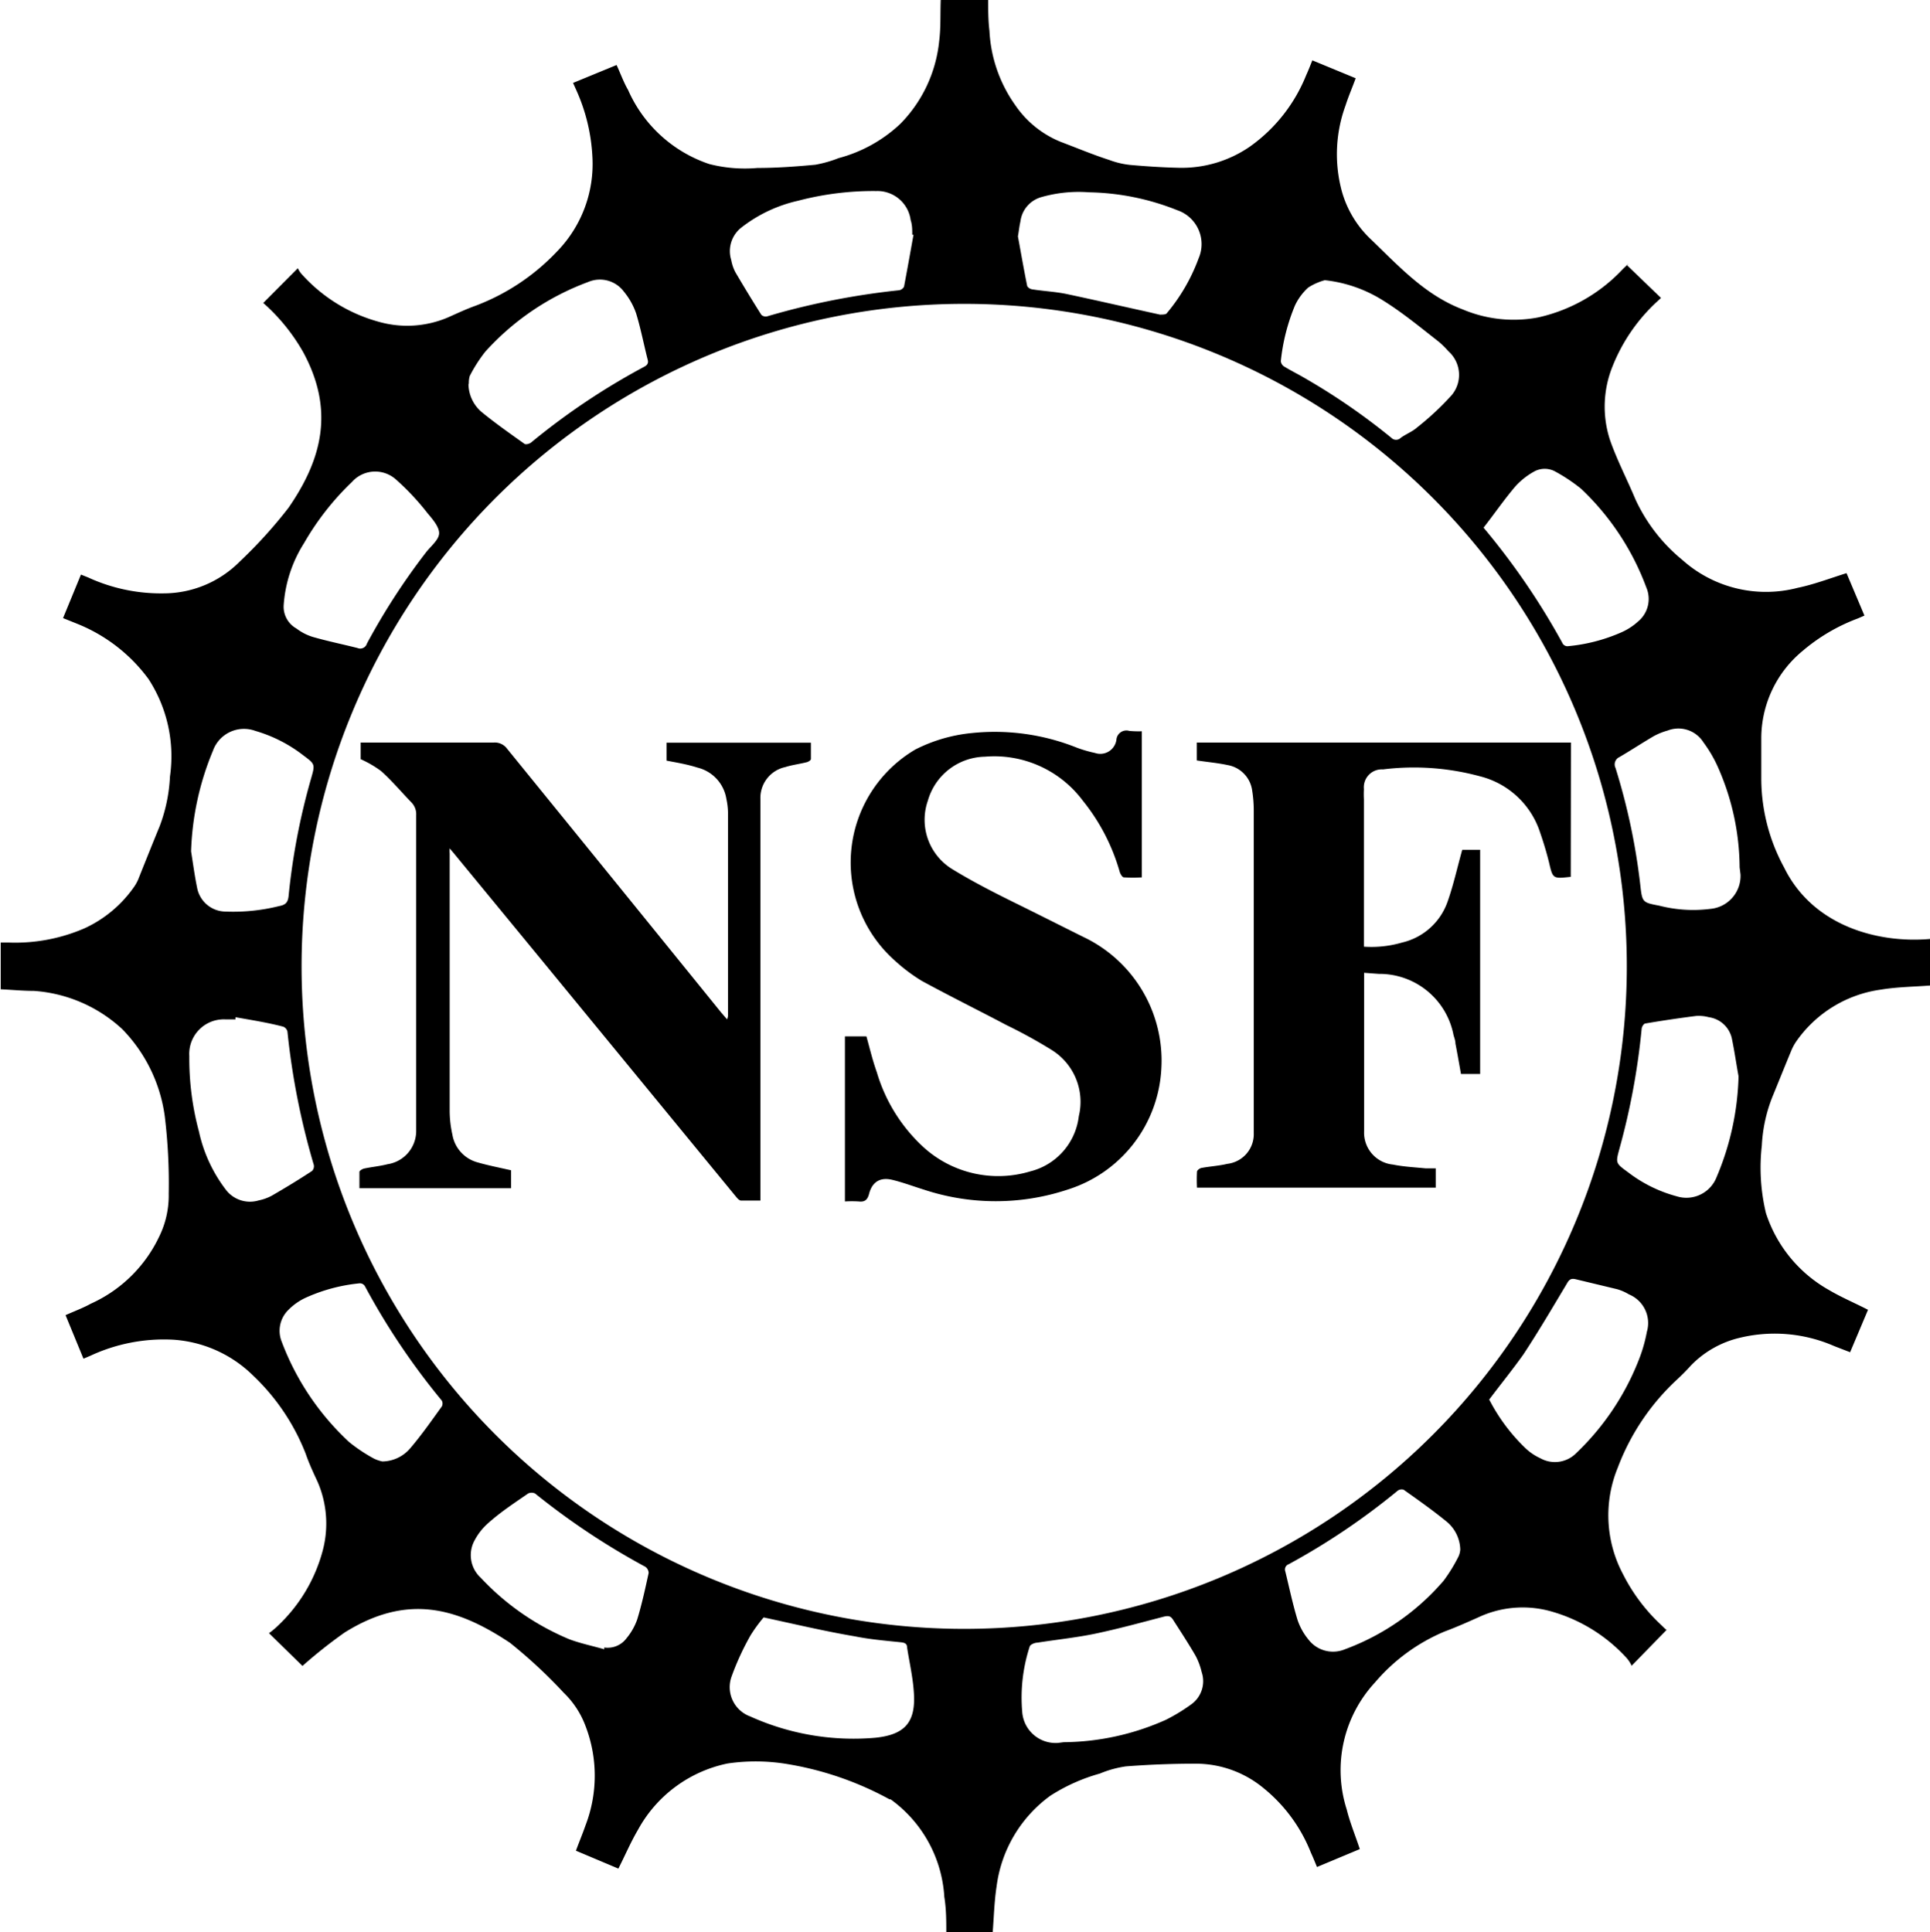 <svg viewBox="0 0 107.77 107.91" xmlns="http://www.w3.org/2000/svg"><g transform="translate(-210.16 -376.89)"><path d="m317.93 431.93c-.92.07-1.85.08-2.75.23a6.9 6.9 0 0 0 -4.68 2.84 2.78 2.78 0 0 0 -.3.53c-.34.82-.67 1.64-1 2.45a8.45 8.45 0 0 0 -.66 2.89 10.88 10.88 0 0 0 .23 3.77 7.62 7.62 0 0 0 3.51 4.29c.69.41 1.43.72 2.19 1.11l-1 2.37-.88-.34a8.3 8.3 0 0 0 -5.27-.47 5.58 5.58 0 0 0 -2.74 1.55c-.25.28-.51.54-.78.79a12.9 12.9 0 0 0 -3.31 4.93 7 7 0 0 0 .3 5.94 10.06 10.06 0 0 0 2.18 2.88 2.61 2.61 0 0 0 .25.23l-1.95 2a1.77 1.77 0 0 0 -.26-.41 9 9 0 0 0 -4.18-2.61 5.84 5.84 0 0 0 -3.93.23c-.69.31-1.38.62-2.08.88a10.34 10.34 0 0 0 -3.88 2.84 7.21 7.21 0 0 0 -1.58 7.1c.18.73.48 1.45.73 2.21l-2.39 1c-.12-.29-.22-.54-.34-.8a8.8 8.8 0 0 0 -2.65-3.61 5.93 5.93 0 0 0 -3.81-1.36c-1.29 0-2.58.05-3.87.15a5.92 5.92 0 0 0 -1.45.4 10.14 10.14 0 0 0 -2.77 1.24 7.42 7.42 0 0 0 -3 5.06c-.13.84-.15 1.71-.22 2.59h-2.59c0-.67 0-1.32-.11-2a7.25 7.25 0 0 0 -3-5.45h-.06a17.94 17.94 0 0 0 -5.9-2 10.73 10.73 0 0 0 -3.15 0 7.4 7.4 0 0 0 -5 3.71c-.4.68-.71 1.41-1.09 2.16l-2.37-1c.18-.49.37-.94.53-1.4a7.73 7.73 0 0 0 0-5.58 5 5 0 0 0 -1.21-1.84 27.54 27.54 0 0 0 -3-2.79c-3-2-5.77-2.74-9.23-.58a26.91 26.91 0 0 0 -2.36 1.87l-1.87-1.83a3.87 3.87 0 0 0 .47-.39 8.9 8.9 0 0 0 2.53-4.22 5.87 5.87 0 0 0 -.28-3.83c-.24-.52-.47-1-.67-1.58a12.05 12.05 0 0 0 -2.94-4.37 7 7 0 0 0 -4.45-2 9.73 9.73 0 0 0 -4.64.9l-.38.16-1-2.43c.49-.22 1-.41 1.41-.64a7.74 7.74 0 0 0 3.82-3.75 5.19 5.19 0 0 0 .53-2.39 31.09 31.09 0 0 0 -.22-4.33 8.63 8.63 0 0 0 -2.37-4.86 8.07 8.07 0 0 0 -4.94-2.14c-.61 0-1.22-.06-1.85-.09v-2.61h.43a9.74 9.74 0 0 0 4.26-.8 6.87 6.87 0 0 0 2.79-2.36 2.37 2.37 0 0 0 .19-.35c.4-1 .8-2 1.21-3a9 9 0 0 0 .57-2.76 7.92 7.92 0 0 0 -1.2-5.45 9.18 9.18 0 0 0 -3.95-3.07l-.82-.33 1-2.43.4.16a9.72 9.72 0 0 0 4.21.89 6 6 0 0 0 4.26-1.78 26.14 26.14 0 0 0 2.72-3c1.94-2.81 2.54-5.53.81-8.71a10.68 10.68 0 0 0 -2.22-2.73l1.93-1.94a1.48 1.48 0 0 0 .19.3 8.94 8.94 0 0 0 4.29 2.68 5.81 5.81 0 0 0 3.9-.23c.52-.23 1-.46 1.56-.66a12.16 12.16 0 0 0 4.51-3 7 7 0 0 0 2-5.32 10.27 10.27 0 0 0 -.91-3.74l-.17-.38 2.43-1c.22.48.41 1 .64 1.39a7.59 7.59 0 0 0 4.53 4.14 8 8 0 0 0 2.7.22c1.08 0 2.16-.08 3.23-.18a6.84 6.84 0 0 0 1.3-.37 8 8 0 0 0 3.45-1.92 7.68 7.68 0 0 0 2.16-4.59c.1-.76.06-1.54.09-2.32h2.65c0 .57 0 1.15.07 1.72a7.83 7.83 0 0 0 1.44 4.15 5.62 5.62 0 0 0 2.56 2.06c.9.34 1.78.71 2.68 1a4.75 4.75 0 0 0 1.17.28c.9.08 1.8.14 2.69.16a6.71 6.71 0 0 0 4-1.18 9 9 0 0 0 3.15-4c.12-.26.22-.52.34-.82l2.42 1c-.2.55-.4 1-.57 1.53a7.92 7.92 0 0 0 -.27 4.52 5.84 5.84 0 0 0 1.61 2.87c1.6 1.53 3.08 3.19 5.23 4a7.31 7.31 0 0 0 4.18.44 9.2 9.2 0 0 0 4.66-2.62c.13-.14.27-.26.4-.39l-.08.1 1.89 1.82-.27.25a9.86 9.86 0 0 0 -2.42 3.53 6 6 0 0 0 -.16 4.15c.39 1.12.95 2.19 1.41 3.29a9.48 9.48 0 0 0 2.63 3.41 7 7 0 0 0 6.44 1.56c.92-.19 1.8-.53 2.73-.82l1 2.37-.37.16a10.29 10.29 0 0 0 -3.08 1.81 6.33 6.33 0 0 0 -2.31 4.87v2.33a10.41 10.41 0 0 0 1.27 4.89c1.63 3.33 5.33 4.25 8.15 4zm-53.93 35.93a37 37 0 1 0 -37-37 37 37 0 0 0 37 37zm-27.68-69.53a2.08 2.08 0 0 0 .77 1.6c.76.62 1.56 1.18 2.36 1.75.07.05.27 0 .36-.07a38.41 38.41 0 0 1 6.31-4.23c.17-.09.26-.19.21-.39-.22-.86-.39-1.75-.65-2.6a3.92 3.92 0 0 0 -.68-1.21 1.67 1.67 0 0 0 -2-.54 14.51 14.51 0 0 0 -5.74 3.89 8.29 8.29 0 0 0 -.87 1.36 1.39 1.39 0 0 0 -.05.44zm57 56.73a10.3 10.3 0 0 0 2 2.69 3.05 3.05 0 0 0 .85.58 1.67 1.67 0 0 0 2-.28 14.48 14.48 0 0 0 3.56-5.37 8.4 8.4 0 0 0 .39-1.41 1.73 1.73 0 0 0 -1-2.09 2.76 2.76 0 0 0 -.66-.29l-2.29-.55c-.28-.07-.39 0-.53.26-.79 1.32-1.57 2.65-2.42 3.94-.62.87-1.28 1.68-1.91 2.52zm-40.52 12.16a8.49 8.49 0 0 0 -.73 1 14.82 14.82 0 0 0 -1.07 2.33 1.74 1.74 0 0 0 1.05 2.2 14 14 0 0 0 7 1.19c1.63-.17 2.25-.86 2.14-2.5-.05-.86-.25-1.7-.38-2.55 0-.21-.15-.26-.34-.28-.86-.09-1.72-.16-2.56-.33-1.66-.28-3.35-.68-5.11-1.06zm14.2-77.13c.17.92.33 1.85.52 2.78a.41.41 0 0 0 .28.18c.64.1 1.29.13 1.92.26 1.74.37 3.47.77 5.21 1.15.12 0 .31 0 .37-.06a10.23 10.23 0 0 0 1.79-3.08 2 2 0 0 0 -1.19-2.69 13.87 13.87 0 0 0 -4.93-1 7.56 7.56 0 0 0 -2.63.26 1.62 1.62 0 0 0 -1.2 1.37c-.07.31-.09.57-.14.83zm17.13 2.45a3.35 3.35 0 0 0 -.92.41 3.17 3.17 0 0 0 -.74 1 11 11 0 0 0 -.79 3.11.4.4 0 0 0 .17.29c.39.24.8.44 1.19.67a36.07 36.07 0 0 1 4.81 3.32.37.37 0 0 0 .53 0c.29-.21.64-.34.9-.57a15.75 15.75 0 0 0 1.93-1.8 1.76 1.76 0 0 0 -.17-2.46 4.85 4.85 0 0 0 -.56-.55c-1-.78-2-1.61-3.11-2.3a7.62 7.62 0 0 0 -3.22-1.12zm8.87 13.82a39.64 39.64 0 0 1 4.43 6.49.31.31 0 0 0 .27.13 9.57 9.57 0 0 0 2.94-.75 3.44 3.44 0 0 0 1-.64 1.63 1.63 0 0 0 .45-1.89 14.51 14.51 0 0 0 -3.64-5.51 9.51 9.51 0 0 0 -1.4-.94 1.23 1.23 0 0 0 -1.27 0 4.07 4.07 0 0 0 -1 .8c-.63.74-1.17 1.53-1.78 2.31zm-61.52 52.15a2.08 2.08 0 0 0 1.6-.75c.63-.74 1.18-1.53 1.75-2.32a.35.35 0 0 0 0-.33 38.93 38.93 0 0 1 -4.3-6.4.33.33 0 0 0 -.27-.15 9.51 9.51 0 0 0 -3.06.82 3.27 3.27 0 0 0 -.93.66 1.63 1.63 0 0 0 -.38 1.78 14.68 14.68 0 0 0 3.77 5.61 9 9 0 0 0 1.4.93 2.12 2.12 0 0 0 .45.15zm38.07 15.68a14.21 14.21 0 0 0 5.71-1.25 10 10 0 0 0 1.4-.85 1.59 1.59 0 0 0 .6-1.82 3.7 3.7 0 0 0 -.34-.91c-.4-.69-.84-1.36-1.25-2-.14-.23-.28-.24-.53-.18-1.27.33-2.54.68-3.83.95-1.06.22-2.15.33-3.22.5-.15 0-.39.1-.43.21a9.21 9.21 0 0 0 -.42 3.65 1.87 1.87 0 0 0 2 1.74zm-8.38-84.19h-.07c0-.27 0-.55-.09-.82a1.87 1.87 0 0 0 -1.91-1.62 16.51 16.51 0 0 0 -4.37.54 8 8 0 0 0 -3.15 1.48 1.67 1.67 0 0 0 -.59 1.83 2.38 2.38 0 0 0 .23.68c.47.8.95 1.59 1.45 2.38a.36.36 0 0 0 .32.09 41.37 41.37 0 0 1 7.38-1.46.38.38 0 0 0 .27-.2c.19-1 .36-1.96.53-2.9zm-40.34 34.44c.11.69.2 1.37.34 2.05a1.63 1.63 0 0 0 1.59 1.31 10.59 10.59 0 0 0 3-.31c.39-.07.49-.25.52-.61a37 37 0 0 1 1.25-6.51c.23-.8.23-.8-.44-1.3a8 8 0 0 0 -2.67-1.36 1.84 1.84 0 0 0 -2.37 1.11 15.84 15.84 0 0 0 -1.22 5.6zm2.48 9.28v.1h-.58a1.93 1.93 0 0 0 -2 2.05 15.71 15.71 0 0 0 .54 4.22 8.21 8.21 0 0 0 1.49 3.23 1.69 1.69 0 0 0 1.85.61 2.62 2.62 0 0 0 .74-.27c.76-.44 1.5-.89 2.23-1.37a.37.37 0 0 0 .1-.35 41 41 0 0 1 -1.47-7.44.39.39 0 0 0 -.23-.27c-.87-.23-1.77-.37-2.67-.53zm68.39 29.73a2.09 2.09 0 0 0 -.75-1.57c-.77-.63-1.59-1.21-2.41-1.79a.37.37 0 0 0 -.33.05 38.48 38.48 0 0 1 -6.09 4.11.31.31 0 0 0 -.19.4c.22.9.41 1.81.68 2.7a3.43 3.43 0 0 0 .6 1.09 1.73 1.73 0 0 0 2.05.56 13.35 13.35 0 0 0 5.51-3.83 9 9 0 0 0 .84-1.37 1.13 1.13 0 0 0 .09-.37zm15.6-38.12a14 14 0 0 0 -1.24-5.66 7.28 7.28 0 0 0 -.78-1.32 1.65 1.65 0 0 0 -2-.66 3.65 3.65 0 0 0 -.77.31c-.65.38-1.27.79-1.92 1.17a.45.45 0 0 0 -.22.61 35.42 35.42 0 0 1 1.38 6.51c.11 1 .12 1 1.06 1.18a7.61 7.61 0 0 0 2.85.18 1.85 1.85 0 0 0 1.69-1.92zm-63.4 43.67v-.1a1.31 1.31 0 0 0 1.24-.51 3.44 3.44 0 0 0 .6-1.05c.26-.85.45-1.73.64-2.6a.43.43 0 0 0 -.19-.35 40.31 40.31 0 0 1 -6.15-4.09.45.45 0 0 0 -.39 0c-.75.52-1.49 1-2.19 1.62a3.4 3.4 0 0 0 -.8 1 1.71 1.71 0 0 0 .34 2.08 14.29 14.29 0 0 0 4.95 3.44c.61.23 1.29.37 1.95.56zm63.34-32c-.13-.71-.23-1.43-.38-2.14a1.53 1.53 0 0 0 -1.28-1.16 2.15 2.15 0 0 0 -.71-.07c-.95.12-1.89.26-2.83.42-.09 0-.2.18-.21.29a39.13 39.13 0 0 1 -1.24 6.7c-.22.81-.22.81.48 1.32a7.73 7.73 0 0 0 2.71 1.34 1.81 1.81 0 0 0 2.23-1.06 15.35 15.35 0 0 0 1.23-5.64zm-81.24-26.3a1.39 1.39 0 0 0 .71 1.29 2.92 2.92 0 0 0 .91.47c.83.24 1.67.41 2.5.62a.39.39 0 0 0 .53-.25 37.07 37.07 0 0 1 3.29-5.08c.27-.35.72-.7.74-1.06s-.36-.8-.64-1.13a14 14 0 0 0 -1.78-1.9 1.74 1.74 0 0 0 -2.45.15 15.18 15.18 0 0 0 -2.67 3.41 7.4 7.4 0 0 0 -1.14 3.48z"/><path d="m247.38 419.37v-1h8.06v.91c0 .07-.15.16-.24.18-.4.1-.81.15-1.19.27a1.76 1.76 0 0 0 -1.39 1.78v.79 21.64c-.38 0-.73 0-1.08 0-.1 0-.2-.12-.27-.2l-10.92-13.3-4.86-5.91-.22-.26a2.16 2.16 0 0 0 0 .29q0 7.2 0 14.41a6.21 6.21 0 0 0 .15 1.28 1.94 1.94 0 0 0 1.38 1.55c.62.18 1.25.3 1.9.45v1h-8.47c0-.3 0-.61 0-.91 0-.07.17-.17.27-.19.43-.09.87-.13 1.3-.24a1.88 1.88 0 0 0 1.6-1.89c0-.34 0-.67 0-1q0-8.29 0-16.6a.94.94 0 0 0 -.26-.71c-.56-.58-1.09-1.21-1.69-1.75a5.91 5.91 0 0 0 -1.15-.67v-.93h.43 7a.85.85 0 0 1 .75.35q6 7.38 11.95 14.73l.33.38a1 1 0 0 0 .05-.18c0-3.79 0-7.59 0-11.38a3.84 3.84 0 0 0 -.09-.75 2.15 2.15 0 0 0 -1.61-1.75c-.6-.19-1.11-.27-1.73-.39z"/><path d="m297.87 425.86c-1 .11-1 .11-1.21-.79-.14-.57-.31-1.13-.5-1.68a4.74 4.74 0 0 0 -3.34-3.14 14.08 14.08 0 0 0 -5.44-.39 1 1 0 0 0 -1.06 1.1 5.43 5.43 0 0 0 0 .57v8.23a6.1 6.1 0 0 0 2.13-.23 3.54 3.54 0 0 0 2.54-2.28c.33-.93.54-1.9.82-2.9h1v12.52h-1.07c-.1-.56-.2-1.13-.31-1.7 0-.17-.07-.33-.11-.49a4.21 4.21 0 0 0 -4.17-3.4l-.82-.06v.41 7.94.5a1.79 1.79 0 0 0 1.61 1.86c.59.12 1.21.15 1.81.21h.58v1.08h-13.33a8.75 8.75 0 0 1 0-.89c0-.08.15-.19.24-.21.48-.09 1-.12 1.45-.23a1.67 1.67 0 0 0 1.48-1.72q0-.43 0-.87 0-8.56 0-17.13a7.2 7.2 0 0 0 -.09-1.14 1.67 1.67 0 0 0 -1.36-1.41c-.56-.12-1.13-.17-1.73-.26v-1h20.89z"/><path d="m273.92 417.73v8.16a8.94 8.94 0 0 1 -1 0c-.09 0-.19-.18-.23-.29a11.19 11.19 0 0 0 -2.07-4 6.17 6.17 0 0 0 -5.46-2.45 3.38 3.38 0 0 0 -3.19 2.46 3.23 3.23 0 0 0 1.38 3.83c1.21.74 2.48 1.38 3.74 2s2.38 1.19 3.57 1.78a7.64 7.64 0 0 1 4.35 7.33 7.48 7.48 0 0 1 -5.21 6.77 12.76 12.76 0 0 1 -8.08 0c-.58-.18-1.16-.4-1.75-.54s-1.09.05-1.28.78c-.09.34-.24.47-.58.43a6.54 6.54 0 0 0 -.77 0v-9.22h1.2c.19.68.35 1.36.58 2a9.22 9.22 0 0 0 2.63 4.21 6.2 6.2 0 0 0 5.94 1.33 3.61 3.61 0 0 0 2.71-3.08 3.41 3.41 0 0 0 -1.53-3.71 27.64 27.64 0 0 0 -2.51-1.38c-1.57-.83-3.17-1.62-4.73-2.47a9.52 9.52 0 0 1 -1.49-1.12 7.32 7.32 0 0 1 1.13-11.8 8.81 8.81 0 0 1 3.15-.92 12.33 12.33 0 0 1 5.88.82 7.14 7.14 0 0 0 1 .29.91.91 0 0 0 1.2-.73.56.56 0 0 1 .72-.5 5.6 5.6 0 0 0 .7.02z"/></g></svg>